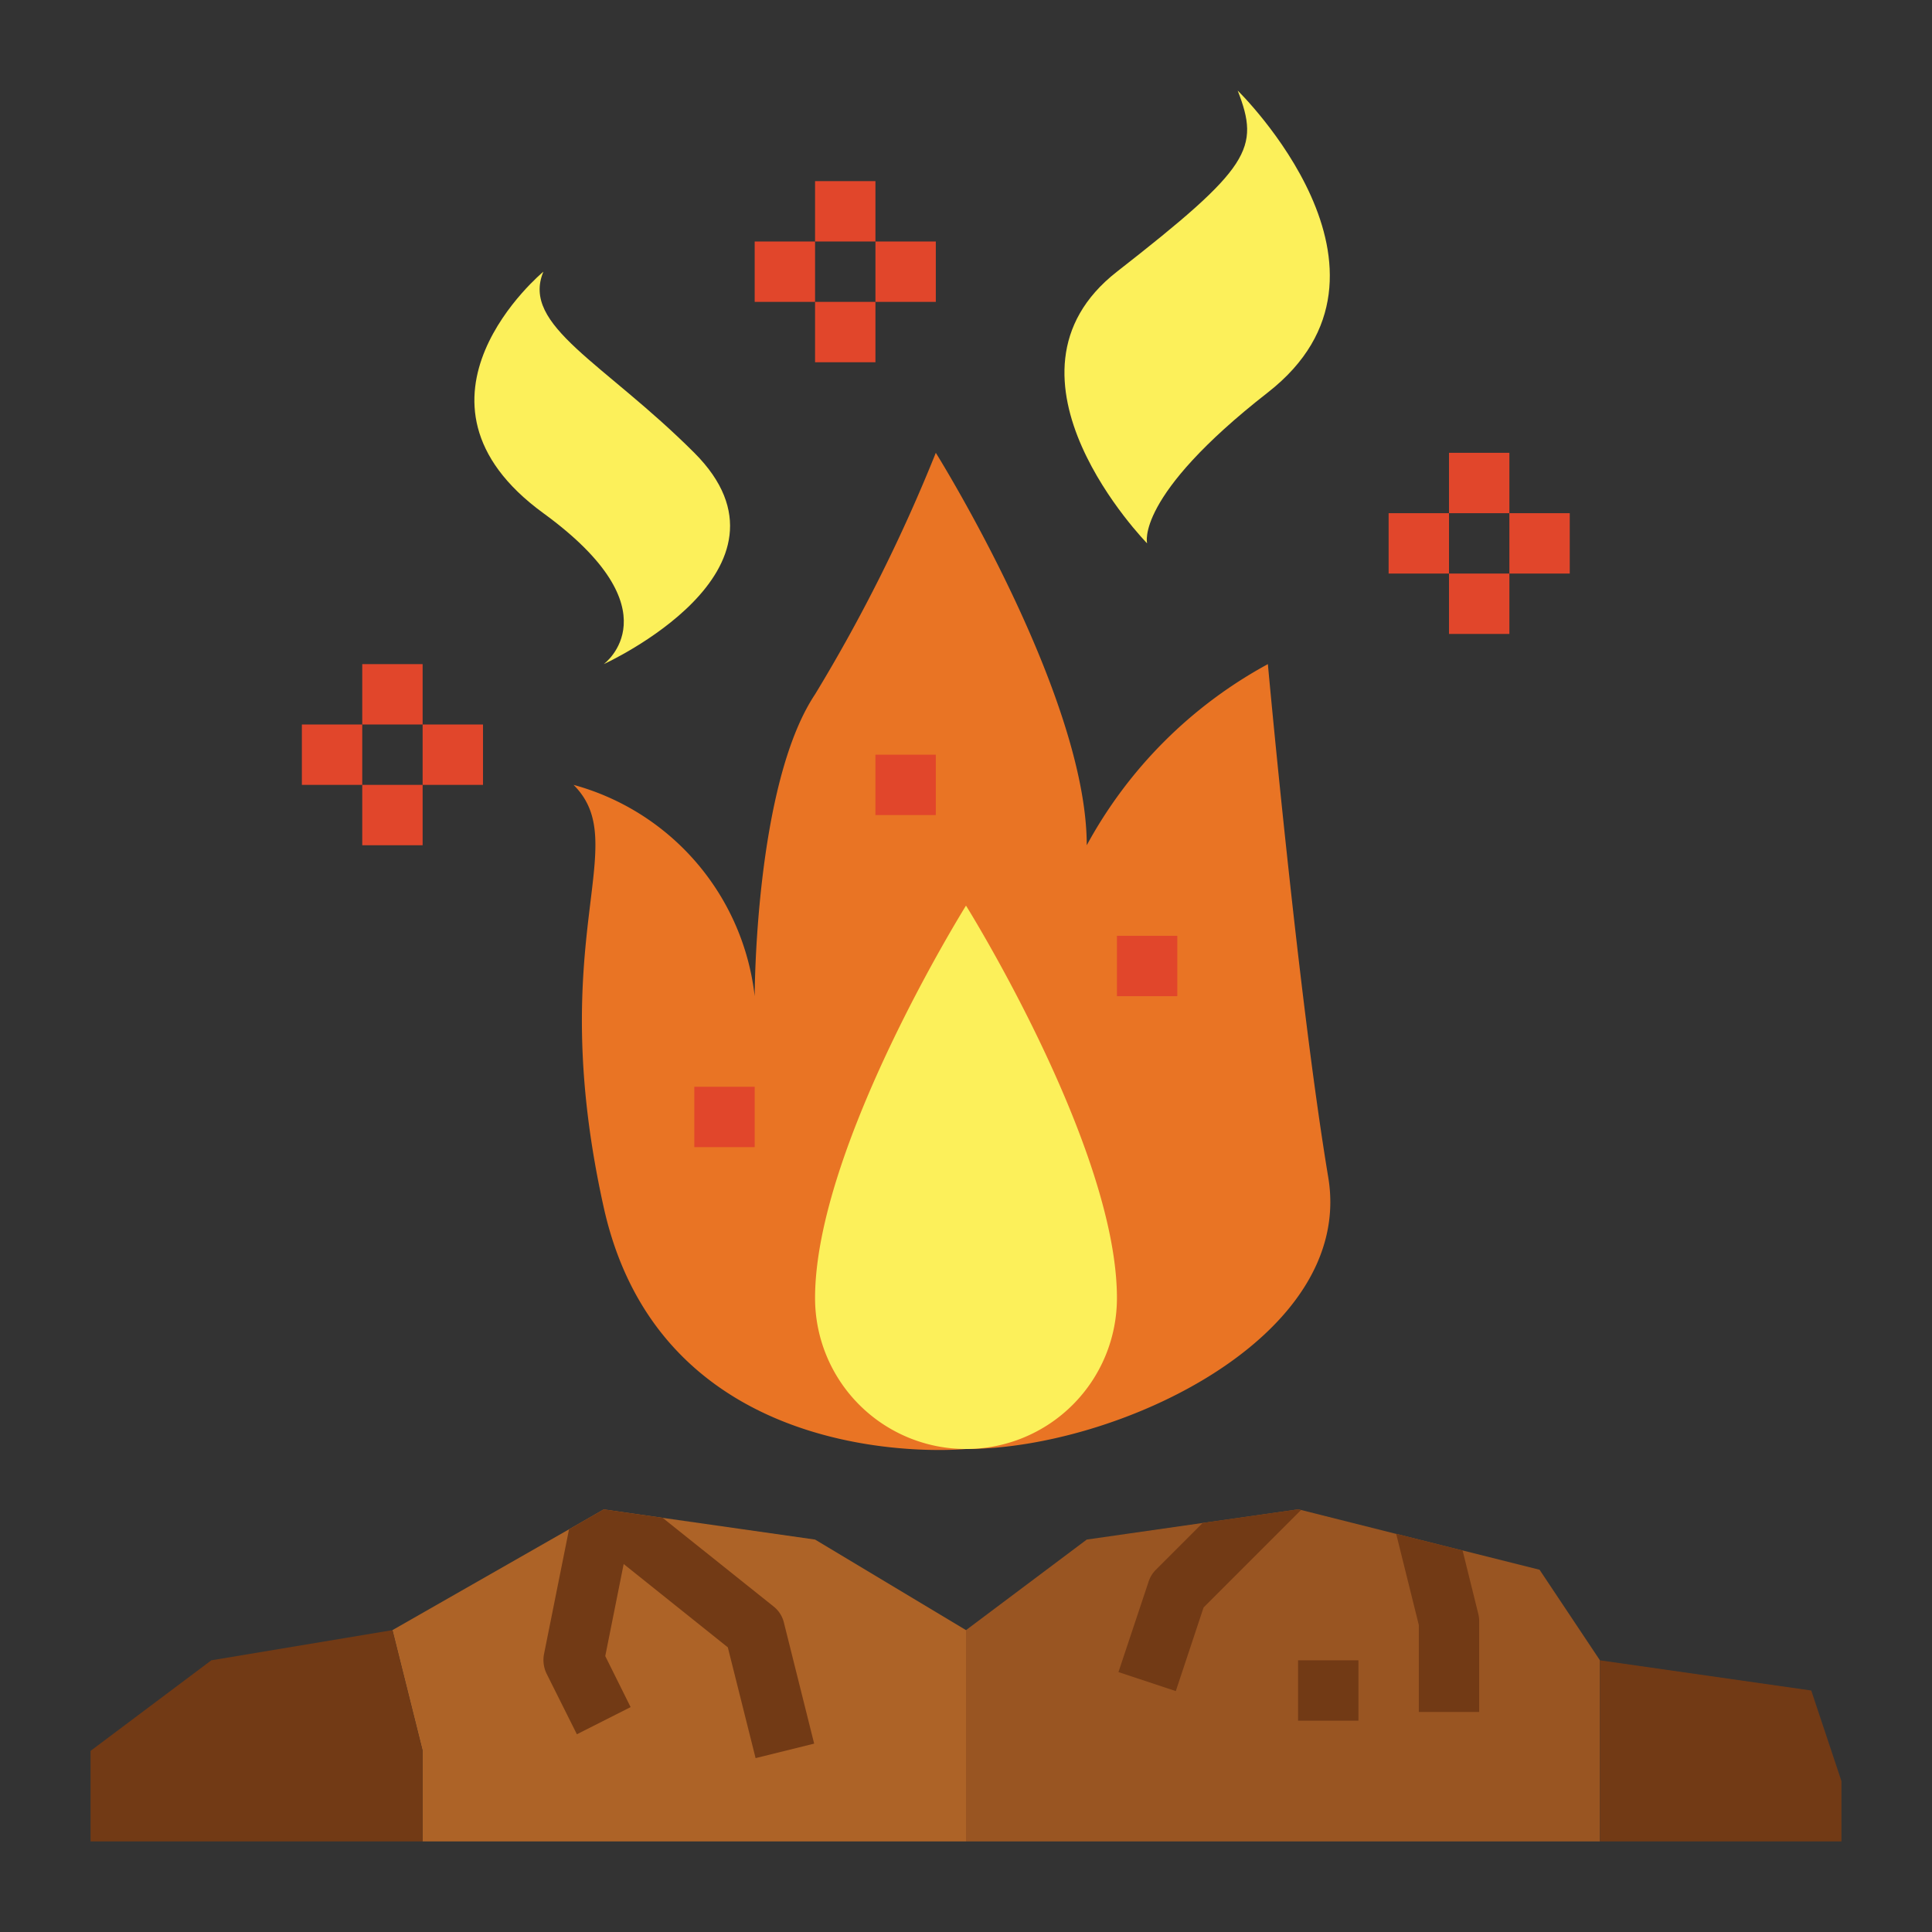 <svg height="512" viewBox="0 0 64 64" width="512" xmlns="http://www.w3.org/2000/svg"><rect x="0" y="0" width="64" height="64" fill="#333333" stroke="none"/><path d="m32 54v7h-18v-3l-1-4 5.85-3.34 1.15-.66 1.95.28 5.05.72z" fill="#ad6327"/><path d="m53 55v6h-21v-7l4-3 3.84-.55 3.16-.45.1.02 3.14.79h.01l2.19.55h.01l2.55.64z" fill="#952"/><path d="m53 55 7 1 1 3v2h-8z" fill="#723a15"/><path d="m13 54-6 1-4 3v3h11v-3z" fill="#723a15"/><path d="m32 48s-10 1-12-8 1-12-1-14a8.217 8.217 0 0 1 6 7s0-7 2-10a54.362 54.362 0 0 0 4-8s5 8 5 13a14.934 14.934 0 0 1 6-6s1 11 2 17c.885 5.312-7 9-12 9z" fill="#e97424"/><path d="m37 43a5 5 0 0 1 -10 0c0-5 5-13 5-13s5 8 5 13z" fill="#fcf05a"/><path d="m29 25h2v2h-2z" fill="#e1462b"/><path d="m37 31h2v2h-2z" fill="#e1462b"/><path d="m23 36h2v2h-2z" fill="#e1462b"/><path d="m38 18s-5.429-5.543-1-9 4.747-4.08 4-6c0 0 6.142 5.987 1 10-4.429 3.457-4 5-4 5z" fill="#fcf05a"/><path d="m20 22s6.875-3.125 3-7c-3-3-5.747-4.208-5-6 0 0-5.142 4.254 0 8 4.429 3.226 2 5 2 5z" fill="#fcf05a"/><g fill="#e1462b"><path d="m27 6h2v2h-2z"/><path d="m27 10h2v2h-2z"/><path d="m25 8h2v2h-2z"/><path d="m29 8h2v2h-2z"/><path d="m48 15h2v2h-2z"/><path d="m48 19h2v2h-2z"/><path d="m46 17h2v2h-2z"/><path d="m50 17h2v2h-2z"/><path d="m12 22h2v2h-2z"/><path d="m12 26h2v2h-2z"/><path d="m10 24h2v2h-2z"/><path d="m14 24h2v2h-2z"/></g><path d="m26.97 57.76-1.94.48-.92-3.67-3.45-2.76-.61 3.05.84 1.69-1.78.9-1-2a1.041 1.041 0 0 1 -.09-.65l.83-4.14 1.15-.66 1.95.28 3.68 2.94a.968.968 0 0 1 .34.54z" fill="#723a15"/><path d="m43.1 50.02-3.23 3.23-.92 2.77-1.9-.63 1-3a.983.983 0 0 1 .24-.39l1.55-1.55 3.16-.45z" fill="#723a15"/><path d="m49 53.71v3h-2v-2.88l-.75-3.02 2.19.55h.01l.52 2.1a1.068 1.068 0 0 1 .03.25z" fill="#723a15"/><path d="m43 55h2v2h-2z" fill="#723a15"/></svg>